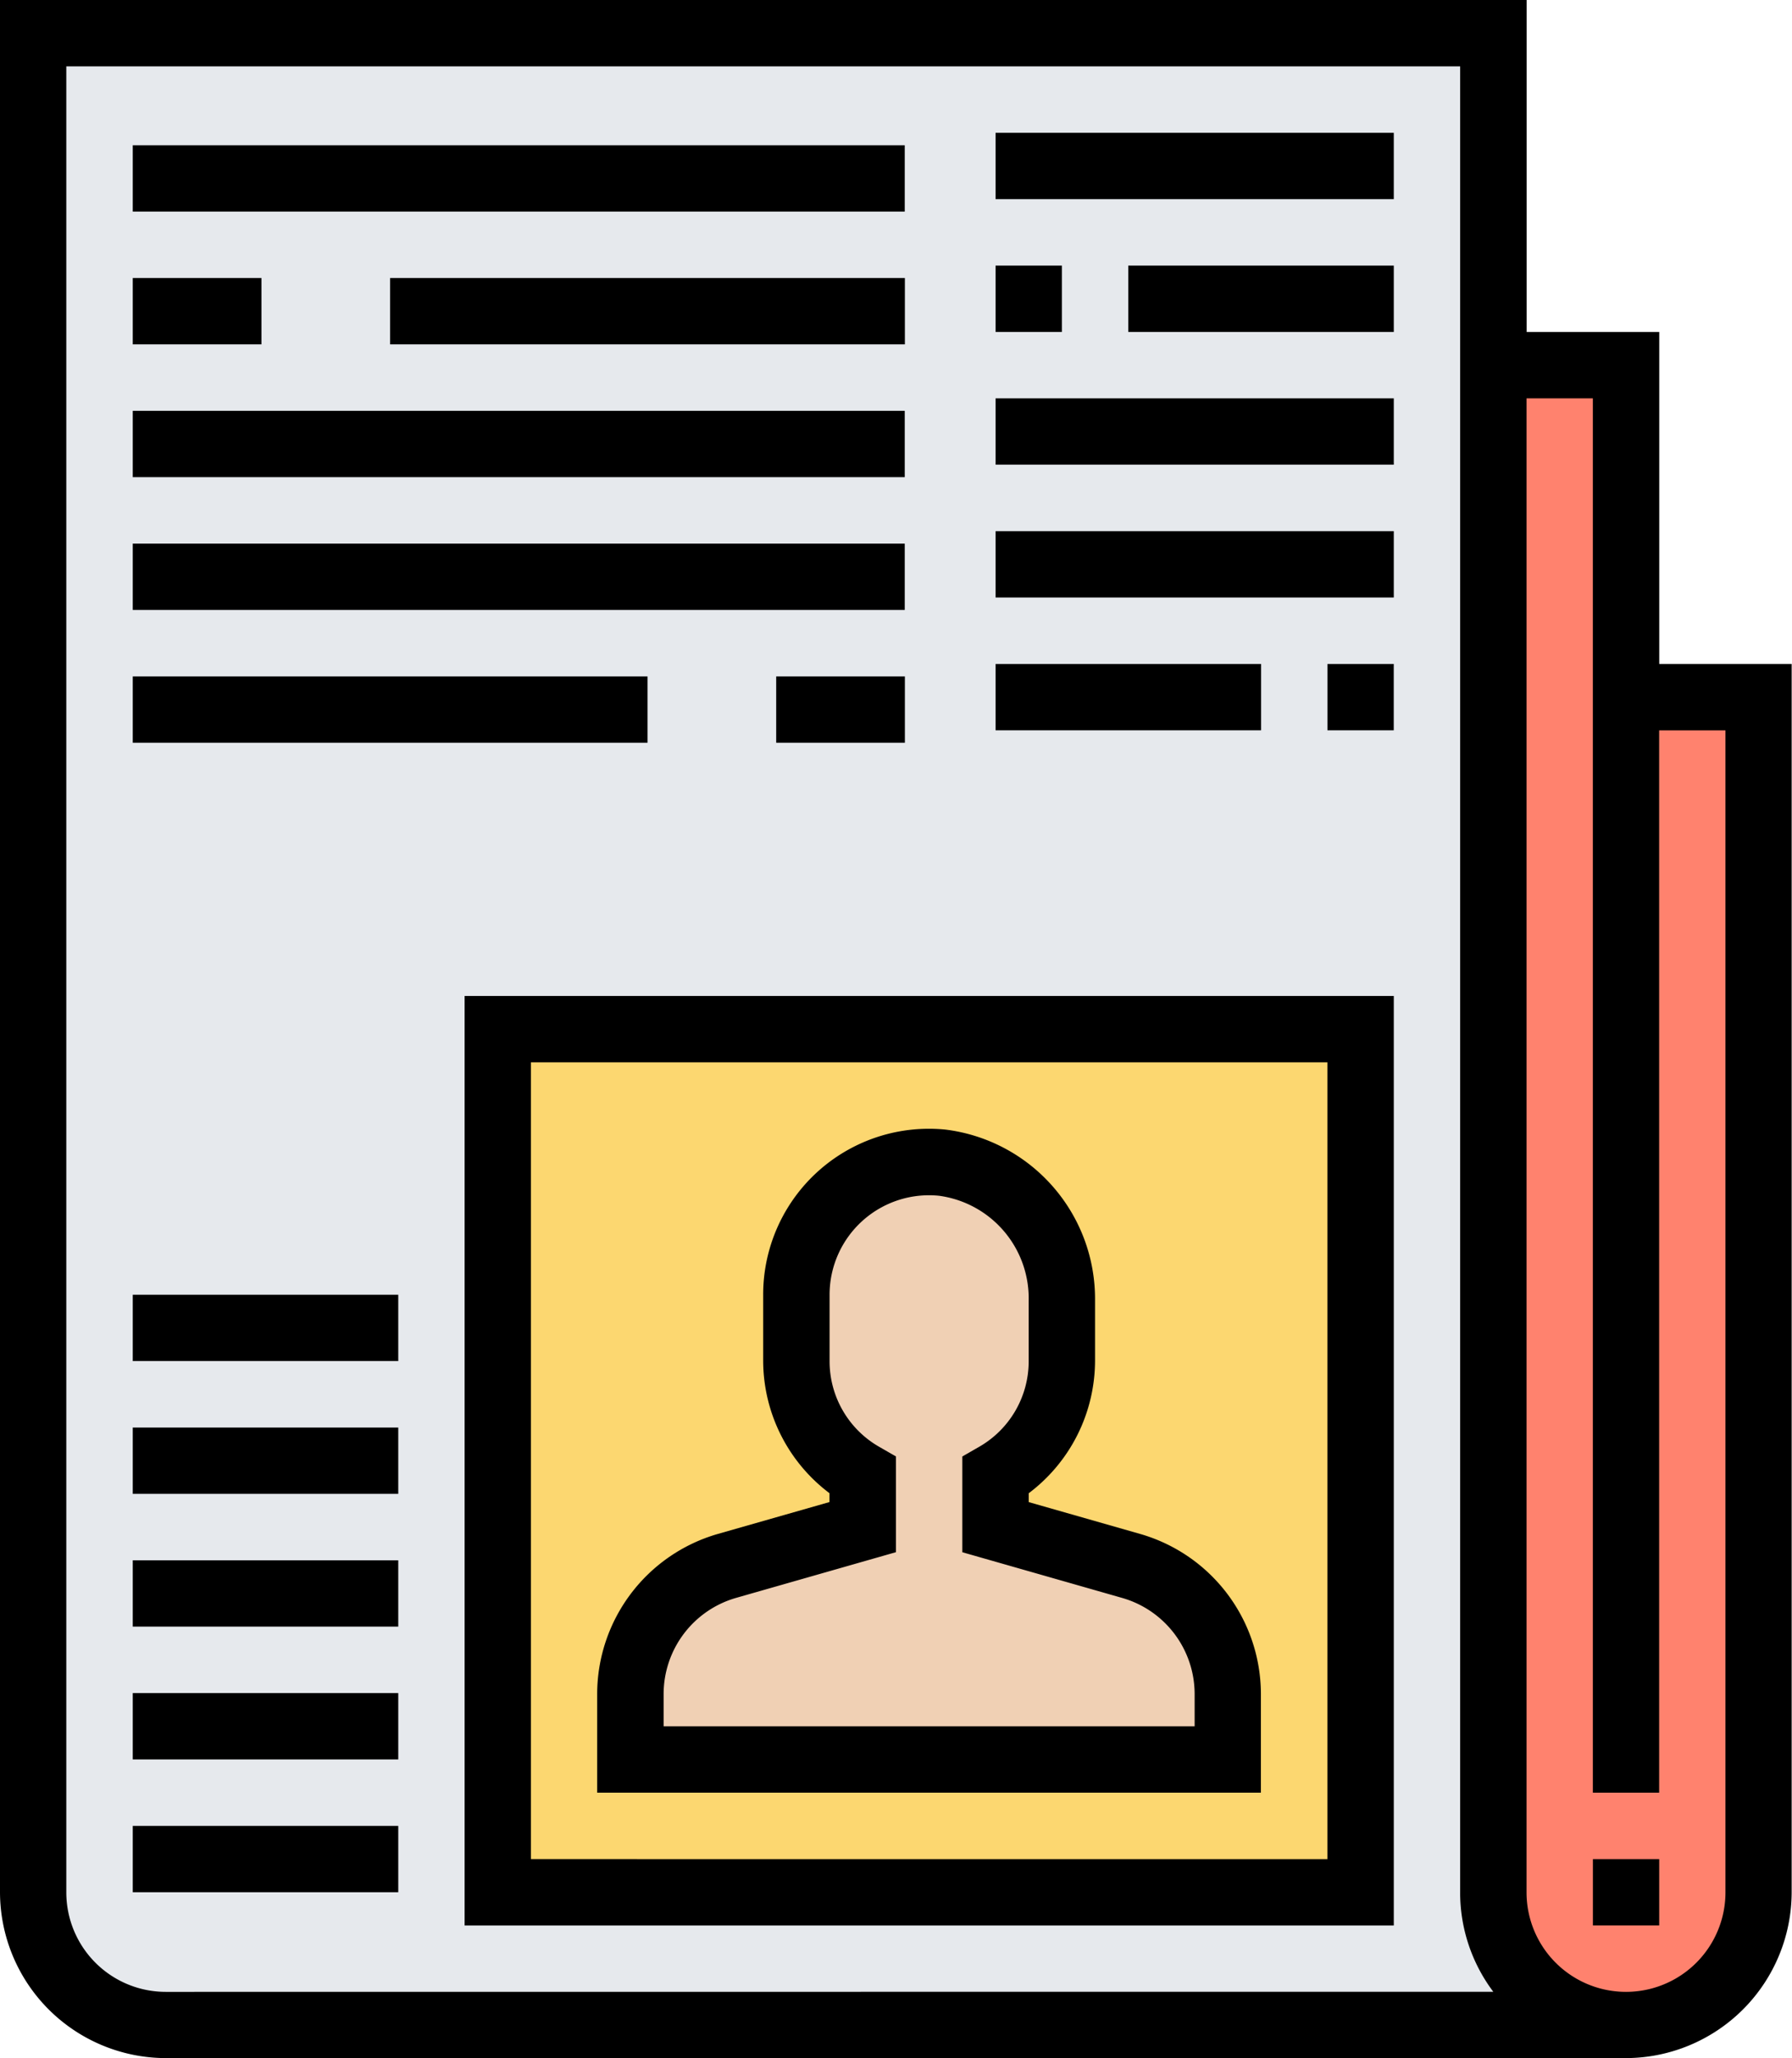<svg xmlns="http://www.w3.org/2000/svg" width="37.837" height="43.443" viewBox="0 0 37.837 43.443">
    <defs>
        <style>
            .cls-1{fill:#ff826e}.cls-2{fill:#e6e9ed}.cls-3{fill:#fcd770}.cls-4{fill:#f0d0b4}
        </style>
    </defs>
    <g id="newspaper">
        <path id="Path_101" d="M362.8 95.007V88H360v32.232a2.794 2.794 0 0 0 2.7 2.8.542.542 0 0 0 .105.007 2.8 2.8 0 0 0 2.8-2.8V95.007zm0 0" class="cls-1" data-name="Path 101" transform="translate(-328.469 -80.292)"/>
        <path id="Path_102" d="M8 47.239V8h30.83v39.239a2.794 2.794 0 0 0 2.7 2.8.542.542 0 0 0 .105.007H10.8A2.8 2.8 0 0 1 8 47.239zm0 0" class="cls-2" data-name="Path 102" transform="translate(-7.299 -7.299)"/>
        <path id="Path_103" d="M138.218 248v18.218H120V248zm0 0" class="cls-3" data-name="Path 103" transform="translate(-109.49 -226.279)"/>
        <path id="Path_104" d="M164.612 291.231v1.387H152v-1.387a2.8 2.8 0 0 1 2.032-2.7l2.873-.82v-1.086a2.8 2.8 0 0 1-1.4-2.418v-1.4a2.8 2.8 0 0 1 3.076-2.789 2.884 2.884 0 0 1 2.529 2.908v1.282a2.8 2.8 0 0 1-1.4 2.418v1.086l2.873.82a2.8 2.8 0 0 1 2.029 2.699zm0 0" class="cls-4" data-name="Path 104" transform="translate(-138.687 -255.482)"/>
        <path id="Path_108" d="M35.034 14.014V7.007h-2.8V0H0v39.939a3.508 3.508 0 0 0 3.5 3.5h30.83a3.508 3.508 0 0 0 3.5-3.5V14.014zM3.5 42.041a2.1 2.1 0 0 1-2.1-2.1V1.4h29.43v38.539a3.485 3.485 0 0 0 .7 2.1zm32.932-2.1a2.1 2.1 0 0 1-4.2 0V8.408h1.4v29.429h1.4V15.415h1.4zm0 0" data-name="Path 108"/>
        <path id="Path_109" d="M384 448h1.4v1.4H384zm0 0" data-name="Path 109" transform="translate(-350.367 -408.761)"/>
        <path id="Path_110" d="M155.472 280.557l-2.363-.675v-.187a3.507 3.507 0 0 0 1.4-2.788v-1.281a3.6 3.6 0 0 0-3.162-3.607 3.5 3.5 0 0 0-3.845 3.487v1.4a3.507 3.507 0 0 0 1.4 2.788v.187l-2.364.675a3.52 3.52 0 0 0-2.541 3.37v2.089h14.014v-2.089a3.52 3.52 0 0 0-2.539-3.369zm1.14 4.058H145.4v-.688a2.112 2.112 0 0 1 1.525-2.022l3.38-.966v-2.021l-.348-.2a2.08 2.08 0 0 1-1.053-1.809v-1.4a2.1 2.1 0 0 1 2.31-2.093 2.186 2.186 0 0 1 1.894 2.213v1.281a2.08 2.08 0 0 1-1.053 1.809l-.348.2v2.021l3.38.966a2.112 2.112 0 0 1 1.525 2.022zm0 0" data-name="Path 110" transform="translate(-131.388 -248.178)"/>
        <path id="Path_111" d="M112 259.619h19.619V240H112zm1.4-18.218h16.817v16.817H113.4zm0 0" data-name="Path 111" transform="translate(-102.19 -218.979)"/>
        <path id="Path_113" d="M240 32h8.408v1.4H240zm0 0" data-name="Path 113" transform="translate(-218.979 -29.197)"/>
        <path id="Path_125" d="M240 32h16.3v1.4H240zm0 0" data-name="Path 125" transform="translate(-237.197 -28.934)"/>
        <path id="Path_114" d="M240 64h1.4v1.4H240zm0 0" data-name="Path 114" transform="translate(-218.979 -58.394)"/>
        <path id="Path_127" d="M240 64h2.717v1.4H240zm0 0" data-name="Path 127" transform="translate(-237.197 -58.132)"/>
        <path id="Path_115" d="M272 64h5.606v1.4H272zm0 0" data-name="Path 115" transform="translate(-248.177 -58.394)"/>
        <path id="Path_126" d="M272 64h10.869v1.4H272zm0 0" data-name="Path 126" transform="translate(-263.763 -58.132)"/>
        <path id="Path_116" d="M240 96h8.408v1.4H240zm0 0" data-name="Path 116" transform="translate(-218.979 -87.592)"/>
        <path id="Path_128" d="M240 96h16.3v1.4H240zm0 0" data-name="Path 128" transform="translate(-237.197 -87.329)"/>
        <path id="Path_117" d="M240 128h8.408v1.4H240zm0 0" data-name="Path 117" transform="translate(-218.979 -116.789)"/>
        <path id="Path_129" d="M240 128h16.3v1.4H240zm0 0" data-name="Path 129" transform="translate(-237.197 -116.526)"/>
        <path id="Path_118" d="M240 160h5.606v1.4H240zm0 0" data-name="Path 118" transform="translate(-218.979 -145.986)"/>
        <path id="Path_130" d="M240 160h10.869v1.4H240zm0 0" data-name="Path 130" transform="translate(-237.197 -145.723)"/>
        <path id="Path_119" d="M320 160h1.4v1.4H320zm0 0" data-name="Path 119" transform="translate(-291.972 -145.986)"/>
        <path id="Path_131" d="M320 160h2.717v1.4H320zm0 0" data-name="Path 131" transform="translate(-303.611 -145.723)"/>
        <path id="Path_120" d="M32 440h5.606v1.4H32zm0 0" data-name="Path 120" transform="translate(-29.197 -401.462)"/>
        <path id="Path_121" d="M32 408h5.606v1.4H32zm0 0" data-name="Path 121" transform="translate(-29.197 -372.265)"/>
        <path id="Path_122" d="M32 376h5.606v1.4H32zm0 0" data-name="Path 122" transform="translate(-29.197 -343.068)"/>
        <path id="Path_123" d="M32 344h5.606v1.4H32zm0 0" data-name="Path 123" transform="translate(-29.197 -313.87)"/>
        <path id="Path_124" d="M32 312h5.606v1.4H32zm0 0" data-name="Path 124" transform="translate(-29.197 -284.673)"/>
    </g>
</svg>
